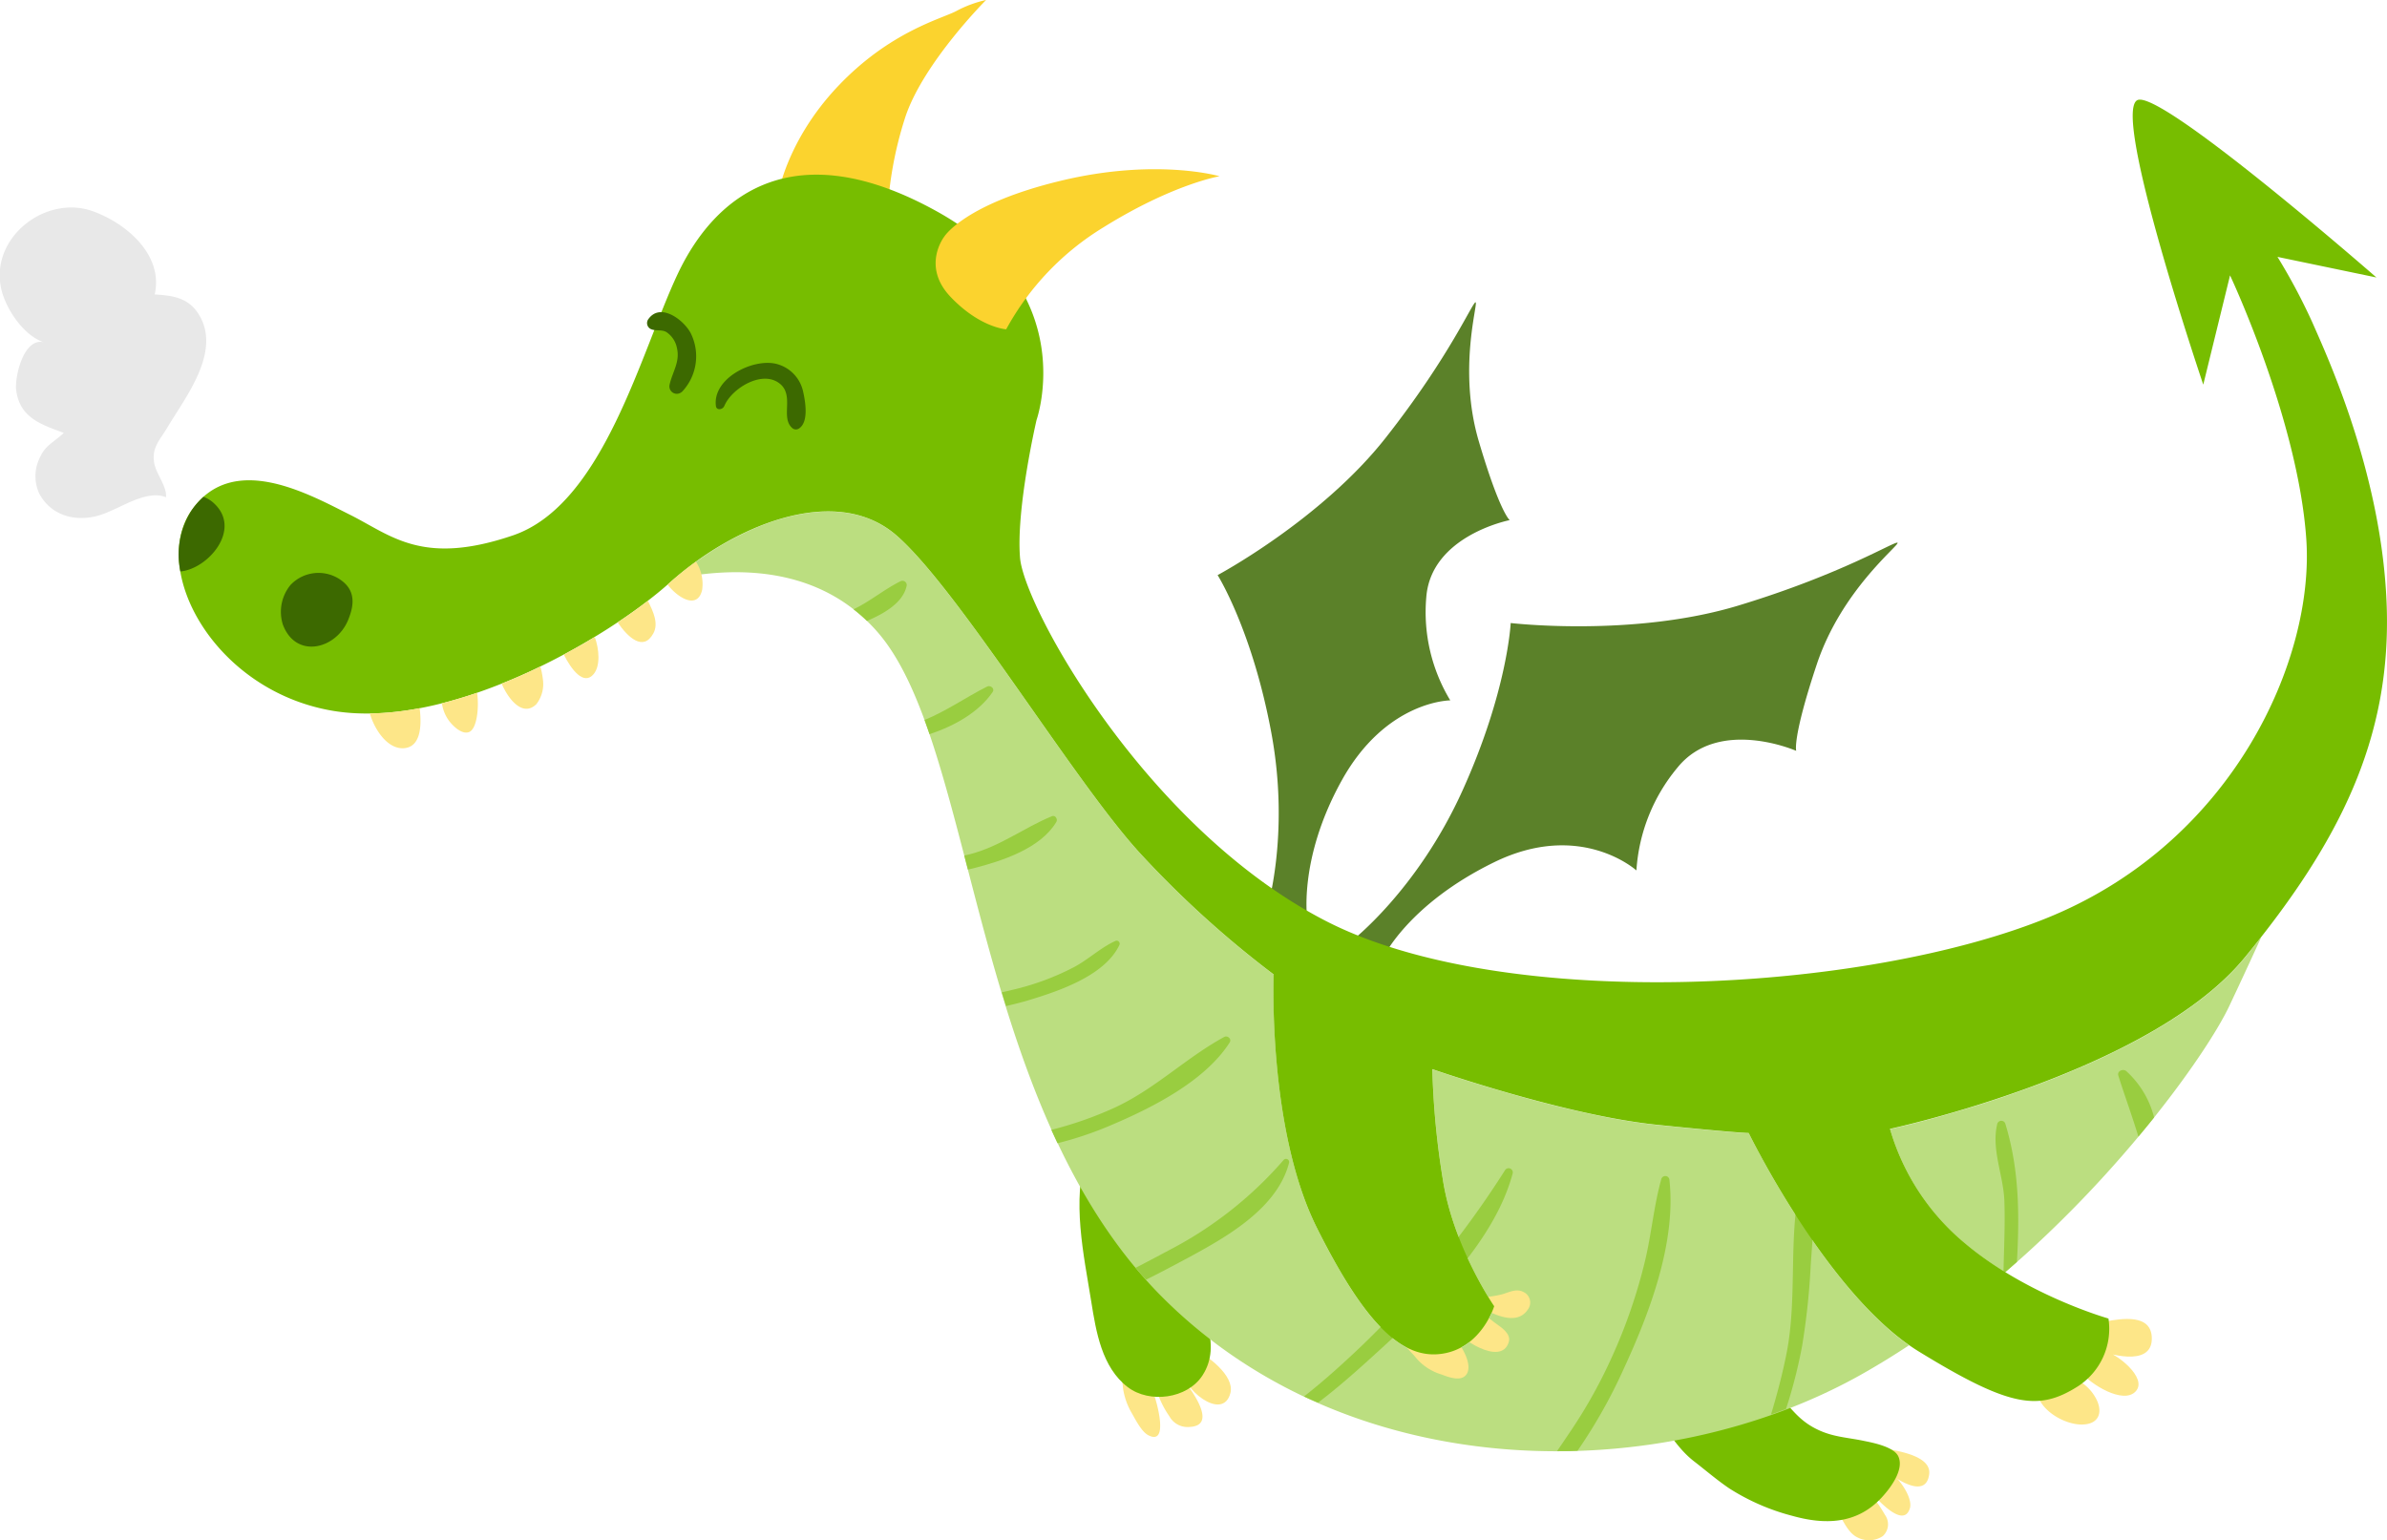 <svg xmlns="http://www.w3.org/2000/svg" viewBox="0 0 385.98 249.07"><defs><style>.cls-1{fill:#5b8129;}.cls-2{fill:#fde688;}.cls-3{fill:#fbd32e;}.cls-4{fill:#77bd00;}.cls-5{fill:#bbde80;}.cls-6{fill:#99cd40;}.cls-7{fill:#3c6900;}.cls-8{fill:#e8e8e8;}</style></defs><title>dragon_</title><g id="Слой_2" data-name="Слой 2"><g id="objects"><path class="cls-1" d="M204.79,147.34s3.87-12.18.79-28.81S196.89,93,196.89,93s16.74-8.94,27.18-22.21,14.11-22.1,14.54-21.9-2.9,10.9.51,22.46,5,12.76,5,12.76-12.74,2.48-13.49,12.49a27.57,27.57,0,0,0,3.88,16.66s-10.39,0-17.58,13-5.5,22.75-5.5,22.75Z"/><path class="cls-1" d="M218.45,152.25s10.67-8.17,18-24.33,7.83-27.17,7.83-27.17,19.83,2.33,36.83-2.83,25.48-10.58,25.73-10.14-9.06,7.64-13.06,19.64-3.33,14-3.33,14-12.5-5.5-19.17,2.67a28.85,28.85,0,0,0-6.67,16.67s-9-8.17-23-1.33-18,15.5-18,15.5Z"/><path class="cls-2" d="M301.07,239.5c.83,1.09,6.51,8.34,7.75,4.44.6-1.86-2.16-5.52-3.75-6.25-1.77-.81-2.87,2-4.2,2.59a10.35,10.35,0,0,0-4.43,3.1c1.27,1.54,2.08,4.43,4,5.28a4,4,0,0,0,4-.25,2.58,2.58,0,0,0,.38-3.41c-.78-1.36-2.28-3.68-3.68-4.45"/><path class="cls-2" d="M303.95,237c1.39,1.33,7.44,6,8,1.38.35-2.89-4.81-3.68-6.79-4.08A4.17,4.17,0,0,1,303.95,237Z"/><path class="cls-2" d="M329.5,225.61c.73,2.68,4.46,4.77,7.12,4.75,2.92,0,3.51-2.17,2.18-4.43a7.1,7.1,0,0,0-3.4-3A12,12,0,0,1,329.5,225.61Z"/><path class="cls-2" d="M338.45,218c2.27,1,9.44,3.15,9.5-1.47.06-4.18-4.95-3.29-7.5-2.84-2.31.41-.65,2.55-1,4s-3.44,2.94-2.74,4.4c1.22,1.62,6.59,5.11,8.63,2.91s-3.26-6.26-5.13-6.56c-.5-.08-.7-.12-.9,0"/><path class="cls-2" d="M181.2,222.13a15.89,15.89,0,0,1,.41,2.49,11.34,11.34,0,0,0,1.25,3.64c.66,1.1,1.66,3.24,2.84,3.84,3.33,1.7,1.35-5.3,1-6.28-.45-1.19-.85-2.44-1.38-3.55-.72-.11-1.36.16-2.07,0S182.14,221.77,181.2,222.13Z"/><path class="cls-2" d="M186.7,222.25c-.13,2.19,1.13,5,2.38,6.76a3.36,3.36,0,0,0,3.31,1.74c4.59-.24.22-6-1-7.62-.59-.76-.53-1-1.62-1A9.23,9.23,0,0,1,186.7,222.25Z"/><path class="cls-2" d="M191.2,221.38c-.28,3,6.52,8.69,7.76,3.88.72-2.82-3.82-6.17-6-7.13C192.5,219.43,192.4,221.06,191.2,221.38Z"/><path class="cls-3" d="M125.7,32s1.25-9,9.75-18,17-11,19.25-12.25A18.65,18.65,0,0,1,159.45,0s-10,10-13,18.75a60.62,60.62,0,0,0-3,17Z"/><path class="cls-4" d="M268.2,229.75c2,2.29,3.25,4.65,5.75,6.58,1.88,1.45,3.73,3.05,5.69,4.37a35.49,35.49,0,0,0,10.15,4.42c5.3,1.49,10.42,1.36,14.39-2.86,1.34-1.42,3.82-4.56,2.77-6.77-.75-1.57-4.22-2.21-5.63-2.5-2.49-.52-4.74-.6-7.13-1.68-3.56-1.6-4.63-3.89-7.19-6.32-2.41-2.28-7.6-2.06-10.74-1.3A12.62,12.62,0,0,0,268.2,229.75Z"/><path class="cls-4" d="M175.7,186.5c-2.41,7.69-.48,16.3.76,24,.77,4.8,1.69,10.62,5.92,13.83,3.48,2.64,9.59,1.9,12.07-1.92,3.2-4.92,0-11.14-2.88-15.22-3-4.33-5.74-9-9-13.1C181.23,192.39,178,187.48,175.7,186.5Z"/><path class="cls-5" d="M282.78,183.25s-1.83,0-14.83-1.33c-15-1.54-36.33-9-36.33-9a130.87,130.87,0,0,0,1.67,17.67c1.67,11,8.33,20.67,8.33,20.67s-2,6.67-8.33,7.67-12.33-4.33-20.33-20.33-7-41-7-41a163,163,0,0,1-21.67-19.67c-10.67-11.67-29.33-42.67-39.33-51.33-9.75-8.45-25.82-1.7-35.89,7,9.72-2,23.47-2.21,32.89,8.68,16,18.5,15,76.5,46,107.5s81,30.5,113,12.5c2.64-1.49,5.22-3.07,7.73-4.73C294.69,207.68,282.78,183.25,282.78,183.25Z"/><path class="cls-5" d="M362.95,154.92c-15.33,18.67-57.33,27.67-57.33,27.67a37.72,37.72,0,0,0,12.33,18.67,54,54,0,0,0,6.29,4.48c19.56-16.81,32.9-36,36.21-43,1.4-2.95,3.28-7,5.2-11.2Q364.33,153.22,362.95,154.92Z"/><path class="cls-2" d="M226.57,216.13c.08,1.23,1.63,2.47,2.37,3.41a8.61,8.61,0,0,0,4.13,2.72c1.15.44,3.11,1.19,4,.07,1.5-1.89-1.77-6.46-3.37-7.43C232.28,216.68,228.71,215.56,226.57,216.13Z"/><path class="cls-2" d="M234.82,214.5c1,1.88,7.89,6.53,9.14,2.56.44-1.4-1.2-2.4-2.19-3.12s-2.57-2.22-3.66-2.22S235.47,213.62,234.82,214.5Z"/><path class="cls-2" d="M238.7,211c2.11,1.15,6.33,3.7,8.32.81a1.88,1.88,0,0,0-.76-2.92c-1.08-.53-2.2.06-3.28.39a15,15,0,0,1-3.76.49A3.21,3.21,0,0,1,238.7,211Z"/><path class="cls-6" d="M146.6,94.76a.69.69,0,0,0-1-.76c-2.71,1.36-4.87,3.23-7.58,4.53a27.15,27.15,0,0,1,2.17,1.88C142.87,99.26,146,97.52,146.6,94.76Z"/><path class="cls-6" d="M160.51,111.91c.4-.57-.36-1.16-.89-.89-3.53,1.79-6.52,3.93-10.12,5.41.27.75.54,1.52.81,2.3C154.54,117.31,158.31,115.11,160.51,111.91Z"/><path class="cls-6" d="M170.82,132.9c.25-.43-.18-1.13-.7-.92-4.63,1.9-8.35,4.89-13.37,6.18l-.83.19.59,2.27.86-.2C162,139.24,168.26,137.22,170.82,132.9Z"/><path class="cls-6" d="M181,152.83a.49.49,0,0,0-.66-.66c-2.39,1.09-4.36,3-6.7,4.24A42,42,0,0,1,164,160c-.68.17-1.36.32-2,.47q.33,1.11.68,2.22c1.13-.26,2.26-.54,3.37-.86C171,160.34,178.59,157.87,181,152.83Z"/><path class="cls-6" d="M198.84,168.58c.36-.57-.34-1.19-.89-.89-6.25,3.41-11.23,8.47-17.84,11.49A60,60,0,0,1,170,182.71q.49,1.08,1,2.16a56.7,56.7,0,0,0,8.85-3C186.43,179.07,194.88,174.78,198.84,168.58Z"/><path class="cls-6" d="M208.44,188.05a.51.51,0,0,0-.85-.5A62.59,62.59,0,0,1,190,201.66c-2.11,1.12-4.22,2.26-6.36,3.35q.82,1,1.67,1.93c2.41-1.19,4.79-2.46,7.15-3.73C198.59,199.89,206.57,195.29,208.44,188.05Z"/><path class="cls-6" d="M244.6,189.76a.68.68,0,0,0-1.24-.52,154.26,154.26,0,0,1-22.93,28.16c-2.93,2.8-6.14,5.74-9.57,8.42.76.36,1.52.69,2.28,1,3-2.28,5.78-4.72,8.4-7.1C230.15,211.92,241.5,201.37,244.6,189.76Z"/><path class="cls-6" d="M269.95,190.83a.67.67,0,0,0-1.31-.18c-1.23,4.39-1.6,9-2.68,13.42a86,86,0,0,1-5.2,15.12,80.82,80.82,0,0,1-6.63,12c-.76,1.12-1.54,2.3-2.36,3.47,1.11,0,2.22,0,3.32-.06a84.45,84.45,0,0,0,7.51-13.34C266.76,212.26,271.06,200.9,269.95,190.83Z"/><path class="cls-6" d="M292.79,204.69c.29-4.58.9-9.47-.17-14a.7.7,0,0,0-1.34,0c-2.22,9-.57,18.93-2.39,28.15-.66,3.34-1.53,6.64-2.52,9.91.81-.29,1.62-.58,2.42-.88a79.9,79.9,0,0,0,2.61-10.2A114.31,114.31,0,0,0,292.79,204.69Z"/><path class="cls-6" d="M324.27,181.74a.68.68,0,0,0-1.31,0c-1,4.12,1,8.31,1.15,12.48.13,3.89-.07,7.84-.15,11.74q1.1-.94,2.18-1.9C326.56,196.53,326.53,189.12,324.27,181.74Z"/><path class="cls-6" d="M343.82,173.21c-.54-.44-1.53,0-1.28.74,1,3.18,2.22,6.48,3.24,9.85.88-1.05,1.73-2.09,2.54-3.1A15.12,15.12,0,0,0,343.82,173.21Z"/><path class="cls-4" d="M167.61,67.92s7.33-20.67-16-33.67-36-2.67-42,10-12,37.33-26.67,42.33-19.67,0-26.33-3.33-19-10.33-25.67-.67,3.67,29,22.67,32.33,44.67-11.67,54.67-20.67,26.67-16.33,36.67-7.67,28.67,39.67,39.33,51.33a163,163,0,0,0,21.67,19.67s-1,25,7,41,14,21.33,20.33,20.33,8.33-7.67,8.33-7.67-6.67-9.67-8.33-20.67a130.87,130.87,0,0,1-1.67-17.67s21.35,7.46,36.33,9c13,1.33,14.83,1.33,14.83,1.33s12.83,26.33,27.5,35.33,19.33,9.67,25.67,5.67a11.07,11.07,0,0,0,5-11s-13-3.67-23-12a37.72,37.72,0,0,1-12.33-18.67s42-9,57.33-27.67,23.67-35.33,23-56.67-9.67-40.67-12-46a95.93,95.93,0,0,0-5.67-10.67l16,3.33s-35-30.58-38.67-28.67c-4.17,2.19,10.67,46,10.67,46l4.33-17.67s11,23.33,12.33,42.67-11.67,48.67-41.33,61-88.33,15.67-117.33.67-48.67-50.67-49.33-58.67S167.61,67.92,167.61,67.92Z"/><path class="cls-2" d="M65.2,121c2.89-.11,3-3.7,2.66-6.48a46.64,46.64,0,0,1-8.06.85C60.62,118.13,62.69,121.09,65.2,121Z"/><path class="cls-2" d="M75.87,118.37c1.3-.54,1.62-4.19,1.27-6.34-1.88.65-3.78,1.22-5.68,1.7a6.23,6.23,0,0,0,1.2,2.9C73.27,117.41,74.71,118.85,75.87,118.37Z"/><path class="cls-2" d="M86.73,113.87a5.3,5.3,0,0,0,1.07-3.9,14.39,14.39,0,0,0-.42-2.19c-2,1-4.13,1.92-6.26,2.77C82.23,113.15,84.57,116,86.73,113.87Z"/><path class="cls-2" d="M96,109c1.09-1.31.91-4,.17-6-1.59,1-3.26,1.92-5,2.85C92.37,108.26,94.39,110.94,96,109Z"/><path class="cls-2" d="M105.64,102.44c.89-1.6,0-3.55-.88-5.28-1.47,1.13-3.1,2.3-4.88,3.49C101.48,103,104,105.43,105.64,102.44Z"/><path class="cls-2" d="M113.54,95.38a6.67,6.67,0,0,0-1-4.55,50.81,50.81,0,0,0-4.26,3.42l-.33.29C109.72,96.81,112.82,98.56,113.54,95.38Z"/><path class="cls-3" d="M152.7,38.25s-3.75,4.75,1,9.75,9,5.25,9,5.25a44,44,0,0,1,15.75-16.5c11.25-7,18.75-8.25,18.75-8.25s-10.25-3-25.75.75S152.7,38.25,152.7,38.25Z"/><path class="cls-7" d="M117.11,65.68c1.19-2.92,6.36-6.06,9.17-3.48,2.13,2-.15,5.51,1.94,7.11a.91.91,0,0,0,.95,0c1.61-1,1.08-4.23.72-5.87a5.91,5.91,0,0,0-4.29-4.58c-3.83-1-10.45,2.35-9.83,6.82.11.76,1.11.54,1.33,0Z"/><path class="cls-7" d="M110.29,63.35a8.36,8.36,0,0,0,1.4-9.47c-1.14-2.18-5-5.09-6.92-2.17a1.08,1.08,0,0,0,.64,1.57c.79.26,1.6,0,2.33.41a4,4,0,0,1,1.72,2.58c.53,2.24-.71,3.84-1.18,5.91a1.2,1.2,0,0,0,2,1.16Z"/><path class="cls-7" d="M55.28,93.92a6.23,6.23,0,0,0-8.3.67A6.84,6.84,0,0,0,45.74,101c2.1,5.61,8.59,4,10.54-.71C56.88,98.8,57.95,95.92,55.28,93.92Z"/><path class="cls-7" d="M30.95,82.58a13.21,13.21,0,0,0-1.78,9.83C33.6,92,39,85.77,34.79,81.57a5.06,5.06,0,0,0-1.89-1.23A12.5,12.5,0,0,0,30.95,82.58Z"/><path class="cls-8" d="M26.84,80.41c.18-1.77-1.65-3.84-1.92-5.62-.38-2.48.95-3.64,2.12-5.62C29.91,64.33,35.79,57,32.24,51c-1.66-2.82-4.17-3.21-7.23-3.38,1.47-6.36-4.57-11.52-10-13.46-7.48-2.69-16.35,4-14.9,12.12.6,3.37,3.57,7.91,6.94,9.06-3.2-.76-4.71,5.56-4.43,7.77.57,4.42,4,5.53,7.69,6.89-1.34,1.33-3,2-3.81,3.89a6.72,6.72,0,0,0-.18,5.87C8.46,83.86,13.14,84.56,17,83,19.91,81.89,23.87,79.19,26.84,80.41Z"/></g></g></svg>